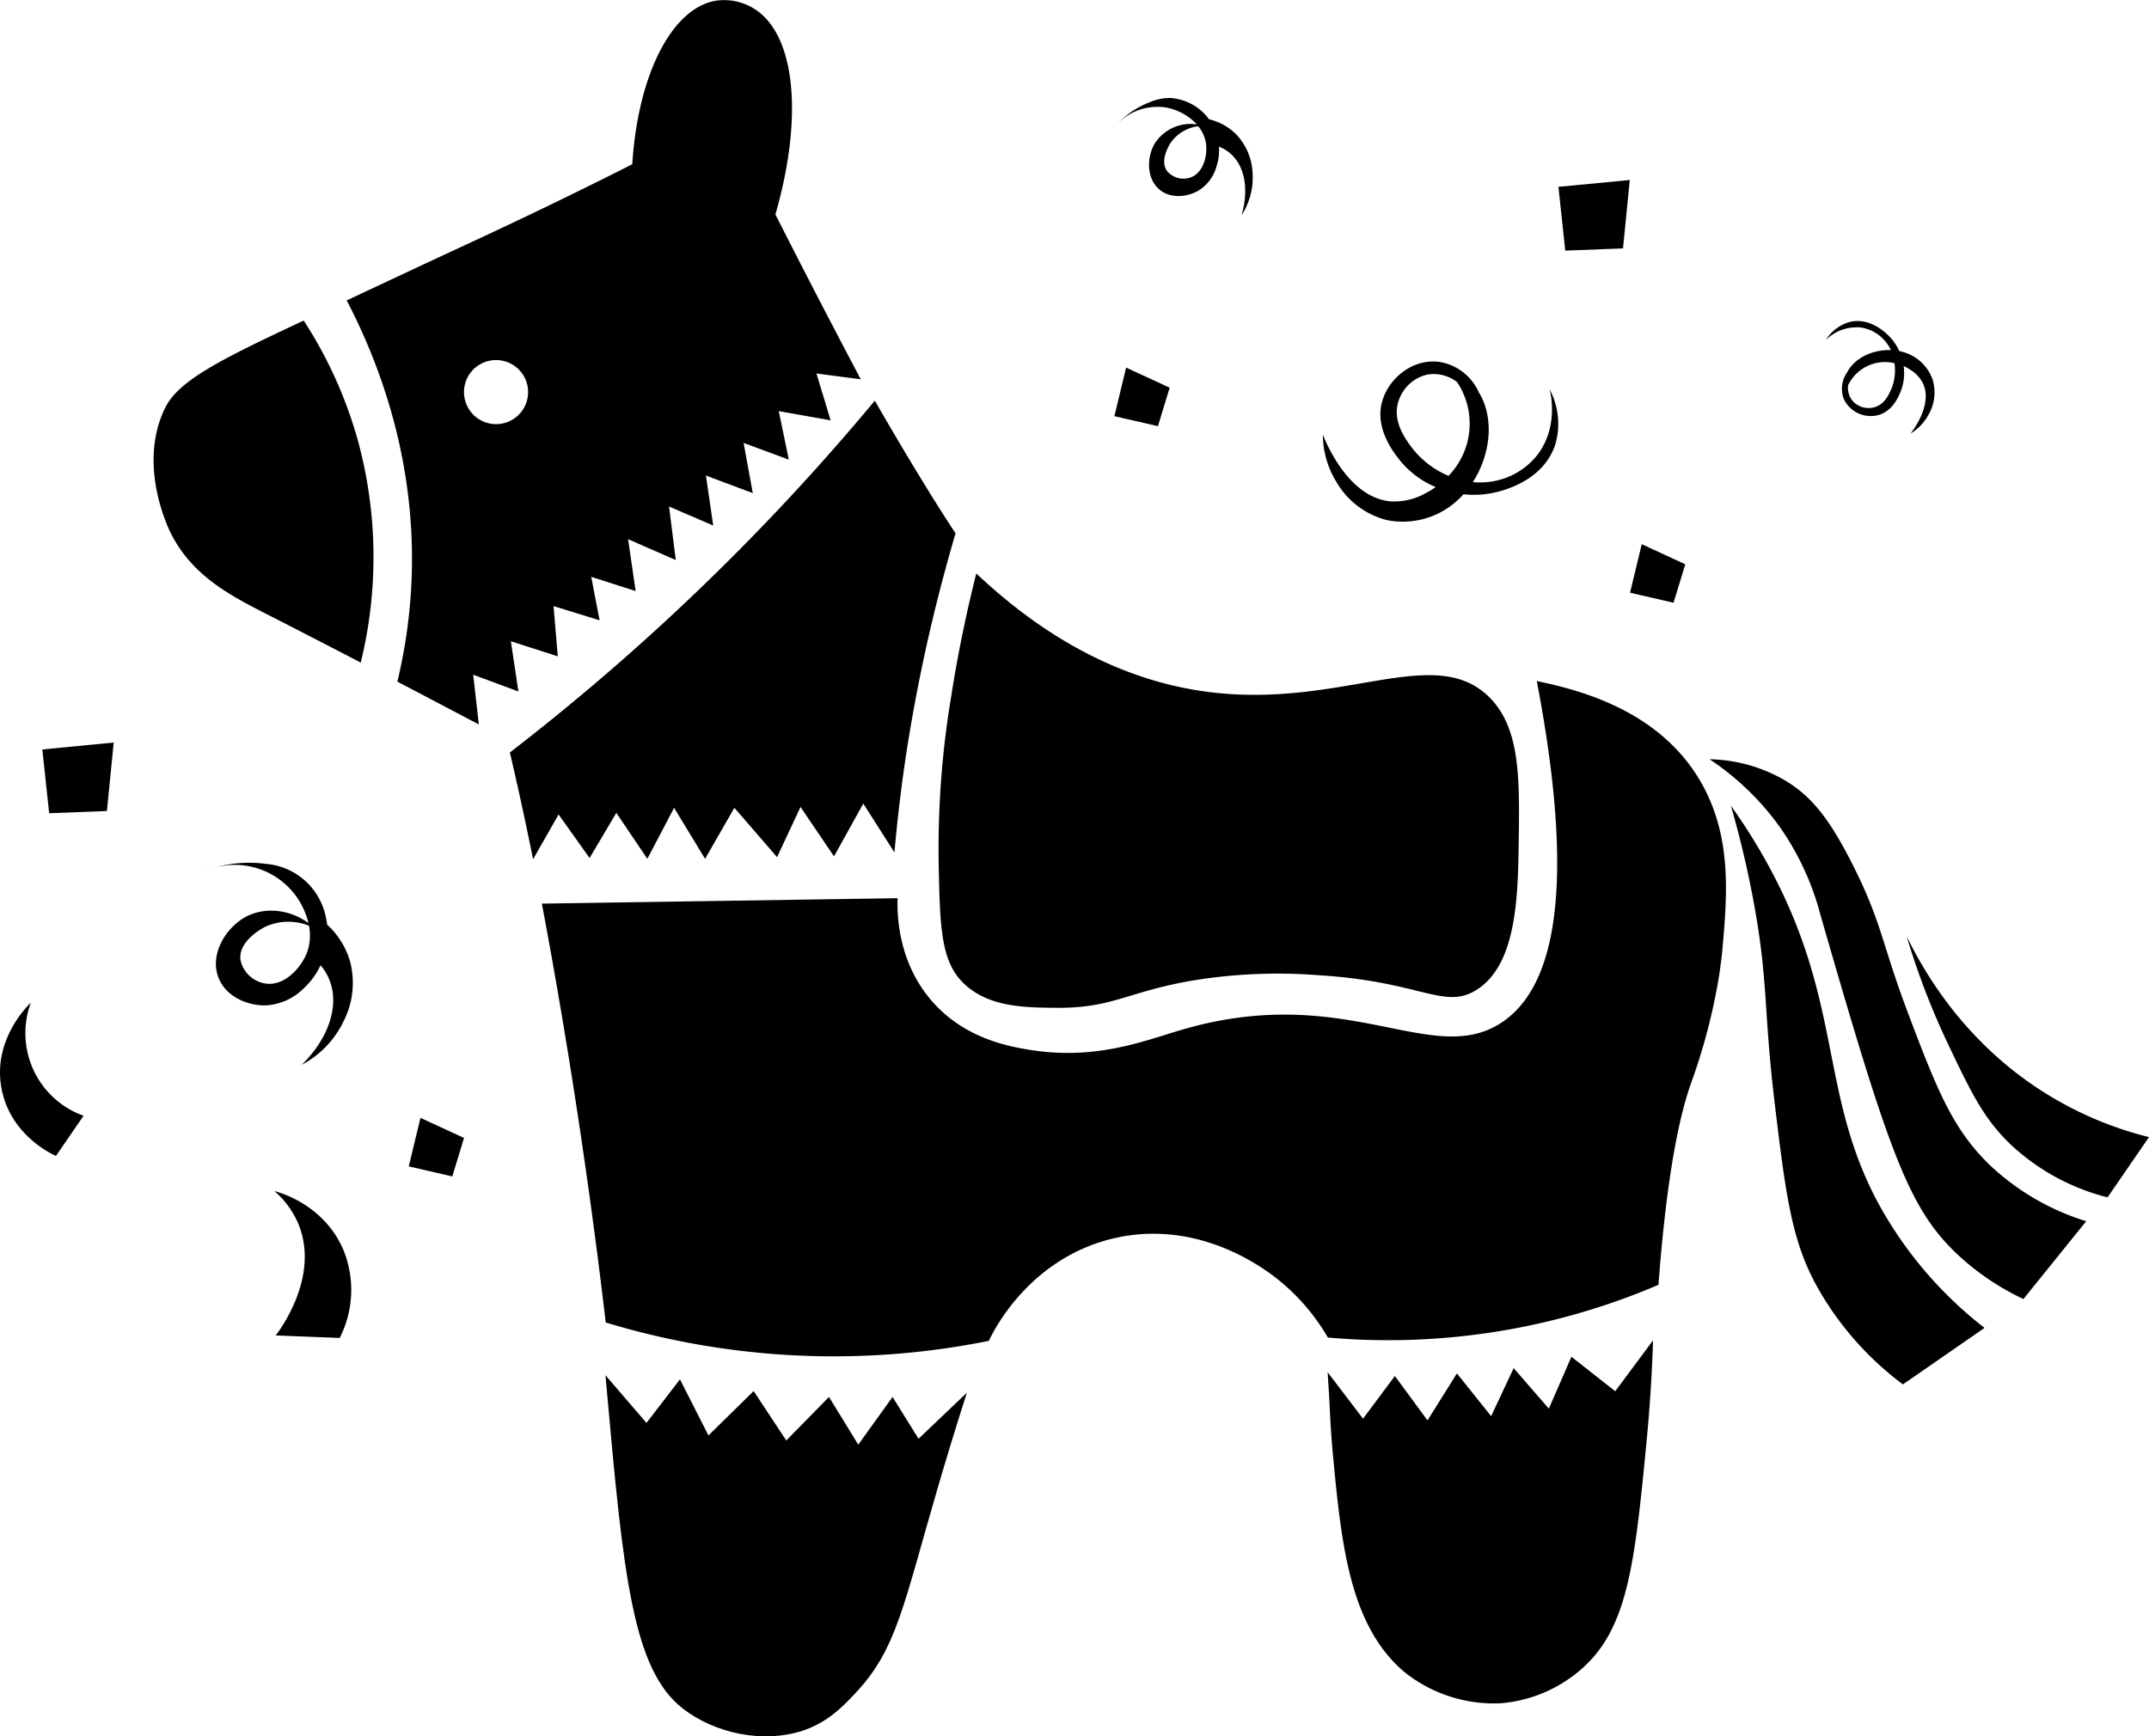<svg xmlns="http://www.w3.org/2000/svg" viewBox="0 0 427.89 345.81"><defs><style>.cls-1{fill:#000000;}.cls-2{fill:#000000;}.cls-3{fill:#000000;}</style></defs><title>pinata</title><g id="Слой_2" data-name="Слой 2"><path class="cls-1" d="M300,244.5a105.22,105.22,0,0,1-2.77,19.05c4.94,2.58,10.32,5.41,16.22,8.52l-1.12-9.9,9,3.33-1.5-10,9.34,3-.84-10,9.17,2.83c-.56-2.89-1.11-5.77-1.67-8.66l8.84,2.83-1.5-10.33,9.5,4.16q-.68-5.33-1.34-10.66l8.79,3.78-1.45-9.95L368,226l-1.83-10,9,3.33q-1-4.83-2-9.66l10.33,1.83q-1.41-4.67-2.83-9.33l8.83,1.16q-4.38-8.29-8.77-16.76-4.17-8.07-8.23-16.07c5.64-19.56,4-36.11-4.44-41.1a11.28,11.28,0,0,0-7.34-1.48c-8.63,1.38-15.54,14.27-16.72,32.58-12.18,6.17-23,11.33-32,15.5-8.3,3.84-16.58,7.74-24.86,11.62C293.64,200.09,301.28,220,300,244.5Zm16.88-45a6.38,6.38,0,1,1-6.38,6.38A6.37,6.37,0,0,1,316.88,199.5Z" transform="translate(-218.11 -127.79)"/><path class="cls-2" d="M398.65,277.26a334.45,334.45,0,0,1,7.26-34.46c.71-2.67,1.53-5.62,2.46-8.79-2.74-4.15-5.82-9.09-9.37-15-2.08-3.47-4.33-7.29-6.7-11.43A459.69,459.69,0,0,1,357.5,245a459.18,459.18,0,0,1-37.87,32.65c1.27,5.41,2.89,12.65,4.62,21.27l5.08-8.92,6.17,8.67q2.67-4.5,5.33-9l6.17,9.16q2.67-5.08,5.33-10.16l6.17,10.16,5.83-10.16q4.26,4.9,8.5,9.83,2.34-5,4.67-10,3.33,4.92,6.67,9.83l5.83-10.5,6.2,9.73C396.92,289.43,397.84,282.54,398.65,277.26Z" transform="translate(-218.11 -127.79)"/><path class="cls-2" d="M289.5,216a86.36,86.36,0,0,0-10.92-24.37c-16.47,7.71-24.9,11.92-27.58,17.37-5.64,11.47.78,24.34,1.2,25.15,4.4,8.53,11.85,12.29,19.8,16.35,5.25,2.68,11.15,5.72,17.94,9.25A88.31,88.31,0,0,0,289.5,216Z" transform="translate(-218.11 -127.79)"/><path class="cls-3" d="M555.5,281.5c-8.73-13-24.08-16.48-31-18l-.4-.08c8.67,45.28,2.12,62.07-7.1,68.08-13.94,9.08-30.93-8.4-64,1.5-6.82,2-16.33,5.84-29,4-5-.73-14.09-2.38-20.66-10.22s-6.61-17.23-6.51-20.11L326,307.75l.05.25q7.71,41.08,12.67,83.17A156.22,156.22,0,0,0,415,394.83c.93-2,8-16.28,24.5-20.33,15.73-3.86,28,4.54,30.67,6.33a41.29,41.29,0,0,1,12.33,13.34,136.76,136.76,0,0,0,65.83-10.5c1.75-23.3,4.45-34.63,6.67-40.67a119.21,119.21,0,0,0,5-18.57c.39-2.07.71-4.3,1-6.93C562.07,305.67,563.21,293,555.5,281.5Z" transform="translate(-218.11 -127.79)"/><path class="cls-1" d="M412.5,242c-1.66,6.58-3.49,14.85-5,24.5A184.29,184.29,0,0,0,405,299c.23,13.44.43,20.26,5,24.64,5,4.8,12.23,4.83,19,4.86,10.83,0,13.86-3.31,27-5.5a104.52,104.52,0,0,1,24.5-1c20.43,1.21,25.06,6.92,31.5,3,8.14-5,8.34-18.71,8.5-29.5.19-12.7.34-22.86-6-29-11.08-10.73-29.73,2.72-56.5-1C437.8,262.69,422.49,251.42,412.5,242Z" transform="translate(-218.11 -127.79)"/><path class="cls-1" d="M558.5,279a30.91,30.91,0,0,1,15.5,4.5c4.93,3.09,8.42,7.43,13,16.5,5.85,11.6,5.73,15.55,11,29.5,5.74,15.19,8.9,23.27,16.5,30.5a48.89,48.89,0,0,0,19,11L621,386.5a50.78,50.78,0,0,1-13.35-9.09c-9.6-9.15-13.53-20.4-27.09-67.5a54.63,54.63,0,0,0-8.06-17.41A53.78,53.78,0,0,0,558.5,279Z" transform="translate(-218.11 -127.79)"/><path class="cls-2" d="M562.75,288.25c1.26,4.37,3,10.92,4.5,19,3,16.14,1.94,21.39,4.25,40.5,2.15,17.85,3.33,27,8.25,36A62.12,62.12,0,0,0,597,403.5l16.25-11.25a79.89,79.89,0,0,1-21.25-25c-11.76-22.06-6.85-40-22-67.5A116.22,116.22,0,0,0,562.75,288.25Z" transform="translate(-218.11 -127.79)"/><path class="cls-3" d="M597.75,314.25a148.72,148.72,0,0,0,8.25,21.5c4.52,9.5,7.13,15,12.75,20.25a43.89,43.89,0,0,0,19,10.25l8.25-12a71.44,71.44,0,0,1-19-7.75C609.81,336.39,601.31,321.59,597.75,314.25Z" transform="translate(-218.11 -127.79)"/><path class="cls-2" d="M368.17,404.83l-9,8.84L353.5,402.5l-6.67,8.67-8.16-9.49c.06.69.15,1.67.25,2.84,3.31,37,5.16,55.7,15.08,63.48,6.47,5.08,16.11,7,23.83,4.5,5.07-1.66,8.13-4.86,10.7-7.61,8.18-8.75,9.47-17.48,16.47-41.39,1.21-4.14,3.12-10.51,5.62-18.34L401,414.33,395.83,406q-3.4,4.75-6.83,9.5l-5.83-9.5-8.5,8.67Q371.42,409.75,368.17,404.83Z" transform="translate(-218.11 -127.79)"/><path class="cls-2" d="M531,398l-4.5,10.33-7-8.07q-2.24,4.78-4.49,9.57l-6.81-8.52q-2.93,4.68-5.86,9.36-3.24-4.43-6.5-8.84l-6.33,8.5-7.05-9.25c.08,1.52.27,3.95.41,6.95.13,2.67.29,5.76.64,9.47,1.68,17.64,3.26,34.27,14.5,43.5a28.54,28.54,0,0,0,19,6,27.88,27.88,0,0,0,15.83-6.67c9.37-8.08,10.76-20.83,13.17-46,.78-8.15,1.09-14.93,1.24-19.6l-7.53,10.13Z" transform="translate(-218.11 -127.79)"/><path class="cls-2" d="M272.75,365a17.84,17.84,0,0,1,4.75,6.5c4.43,10.59-3.91,21.5-4.5,22.25l12.75.5a21.12,21.12,0,0,0,.75-17.5C282.64,367.68,273.77,365.26,272.75,365Z" transform="translate(-218.11 -127.79)"/><path class="cls-3" d="M224.25,327.5c-.33.29-7.91,7.41-5.75,17.5,1.93,9,10,12.66,10.75,13l5.5-8a17.46,17.46,0,0,1-10.5-22.5Z" transform="translate(-218.11 -127.79)"/><path d="M260.05,300.81c-.52.16-1,.32-1.55.52C259,301.13,259.54,301,260.05,300.81Z" transform="translate(-218.11 -127.79)"/><path class="cls-1" d="M287.83,319.33a16,16,0,0,0-4.59-7.4h0a11.85,11.85,0,0,0-.24-1.43,13.26,13.26,0,0,0-12-10.67,24.86,24.86,0,0,0-10.95,1,15.06,15.06,0,0,1,19.47,10.79c-4-2.91-9.2-3.28-13-.93s-6.72,7.51-4.83,12c1.61,3.82,6,5.4,9.33,5.33a11.59,11.59,0,0,0,7.67-3.5,14.58,14.58,0,0,0,3.25-4.5,10.76,10.76,0,0,1,1.91,3.33c1.81,5.15-.54,11.5-5.66,16.5a19.18,19.18,0,0,0,8.33-8.66A16.86,16.86,0,0,0,287.83,319.33Zm-8.66-1.66c-1.19,2.95-4.47,6.55-8.17,6a6,6,0,0,1-5-4.67c-.52-3.86,4.51-6.43,5-6.67a11,11,0,0,1,8.63-.17A9.89,9.89,0,0,1,279.17,317.67Z" transform="translate(-218.11 -127.79)"/><path d="M440.52,152.54a10.88,10.88,0,0,0-.79.86C440,153.09,440.26,152.81,440.52,152.54Z" transform="translate(-218.11 -127.79)"/><path class="cls-1" d="M464.25,154.54a11.45,11.45,0,0,0-5.41-3h0a10,10,0,0,0-.65-.81A10.42,10.42,0,0,0,451,147.3a10.24,10.24,0,0,0-4,.86,17.68,17.68,0,0,0-6.5,4.38,11.1,11.1,0,0,1,10-3.3,11.26,11.26,0,0,1,5.93,3.33,8.45,8.45,0,0,0-8.46,3.9c-1.55,2.73-1.61,7,1.11,9.16,2.32,1.84,5.62,1.31,7.67.12a8.25,8.25,0,0,0,3.58-4.82,10.35,10.35,0,0,0,.49-3.93,7.74,7.74,0,0,1,2.34,1.42c2.9,2.59,3.62,7.37,2.14,12.26a13.72,13.72,0,0,0,2.22-8.29A12,12,0,0,0,464.25,154.54Zm-6,2c.28,2.25-.53,5.62-3,6.56a4.29,4.29,0,0,1-4.73-1.2c-1.66-2.23.6-5.57.83-5.88a7.9,7.9,0,0,1,5.33-3.09A7.06,7.06,0,0,1,458.26,156.49Z" transform="translate(-218.11 -127.79)"/><path class="cls-1" d="M526.66,205.32c.22.88,1.84,7.78-2.65,13.33a14.3,14.3,0,0,1-7.5,4.75,14.77,14.77,0,0,1-5.14.4c3.49-5.42,4.4-12.67,1.16-17.93a10.4,10.4,0,0,0-7.77-6c-5.19-.71-9.77,3-11.25,7.25-2,5.59,2,10.66,3.25,12.25a18.15,18.15,0,0,0,7.21,5.42,16.4,16.4,0,0,1-2.21,1.33,12.61,12.61,0,0,1-7,1.5c-8.63-1-13-12.67-13.25-13.25a18.1,18.1,0,0,0,2.75,9.5,16.24,16.24,0,0,0,10,7.5,16.08,16.08,0,0,0,12.25-2.5,17.05,17.05,0,0,0,3-2.65,18.85,18.85,0,0,0,6.26-.35c1.53-.36,9.57-2.23,12-9.5A14.72,14.72,0,0,0,526.66,205.32ZM499,216.65c-1.2-1.67-3.59-5-2.5-8.75a7.89,7.89,0,0,1,5.75-5.5,7.51,7.51,0,0,1,6,1.51,14.93,14.93,0,0,1-1.73,18.65A18.12,18.12,0,0,1,499,216.65Z" transform="translate(-218.11 -127.79)"/><path class="cls-1" d="M581.67,195.49a8.69,8.69,0,0,1,7-2.47,7.84,7.84,0,0,1,4.32,2.2,8.17,8.17,0,0,1,1.62,2.29c-3.52-.12-7.17,1.47-8.73,4.46a5.66,5.66,0,0,0-.64,5.3,5.94,5.94,0,0,0,6.53,3.26c3.17-.63,4.44-3.91,4.84-4.93a10,10,0,0,0,.54-4.9,9,9,0,0,1,1.23.67,6.79,6.79,0,0,1,2.66,2.87c1.94,4.31-2.31,9.64-2.53,9.9a9.92,9.92,0,0,0,3.69-3.94,8.84,8.84,0,0,0,.73-6.77,8.67,8.67,0,0,0-4.58-5.05,9.11,9.11,0,0,0-2.07-.67,10.27,10.27,0,0,0-1.91-2.84c-.6-.62-3.71-3.86-7.8-3A8.08,8.08,0,0,0,581.67,195.49Zm13,9.82c-.44,1-1.33,3.06-3.4,3.6a4.29,4.29,0,0,1-4.18-1.16,4.12,4.12,0,0,1-1-3.25,8.16,8.16,0,0,1,9.23-4.38A9.86,9.86,0,0,1,594.68,205.31Z" transform="translate(-218.11 -127.79)"/></g><g id="Слой_3" data-name="Слой 3"><path class="cls-3" d="M442.33,201q-1.15,4.83-2.33,9.67l8.67,2c.77-2.56,1.55-5.11,2.33-7.67Z" transform="translate(-218.11 -127.79)"/><path class="cls-3" d="M301.83,350.42q-1.15,4.83-2.33,9.66l8.67,2c.77-2.55,1.55-5.11,2.33-7.66Z" transform="translate(-218.11 -127.79)"/><path class="cls-1" d="M545,236.17q-1.17,4.83-2.33,9.66l8.66,2,2.34-7.66Z" transform="translate(-218.11 -127.79)"/><path class="cls-2" d="M240.75,275.67l-14.21,1.38q.69,6.34,1.36,12.7l11.5-.44Z" transform="translate(-218.11 -127.79)"/><path class="cls-2" d="M542.62,163.64,528.41,165q.68,6.34,1.36,12.7l11.5-.44Z" transform="translate(-218.11 -127.79)"/></g></svg>